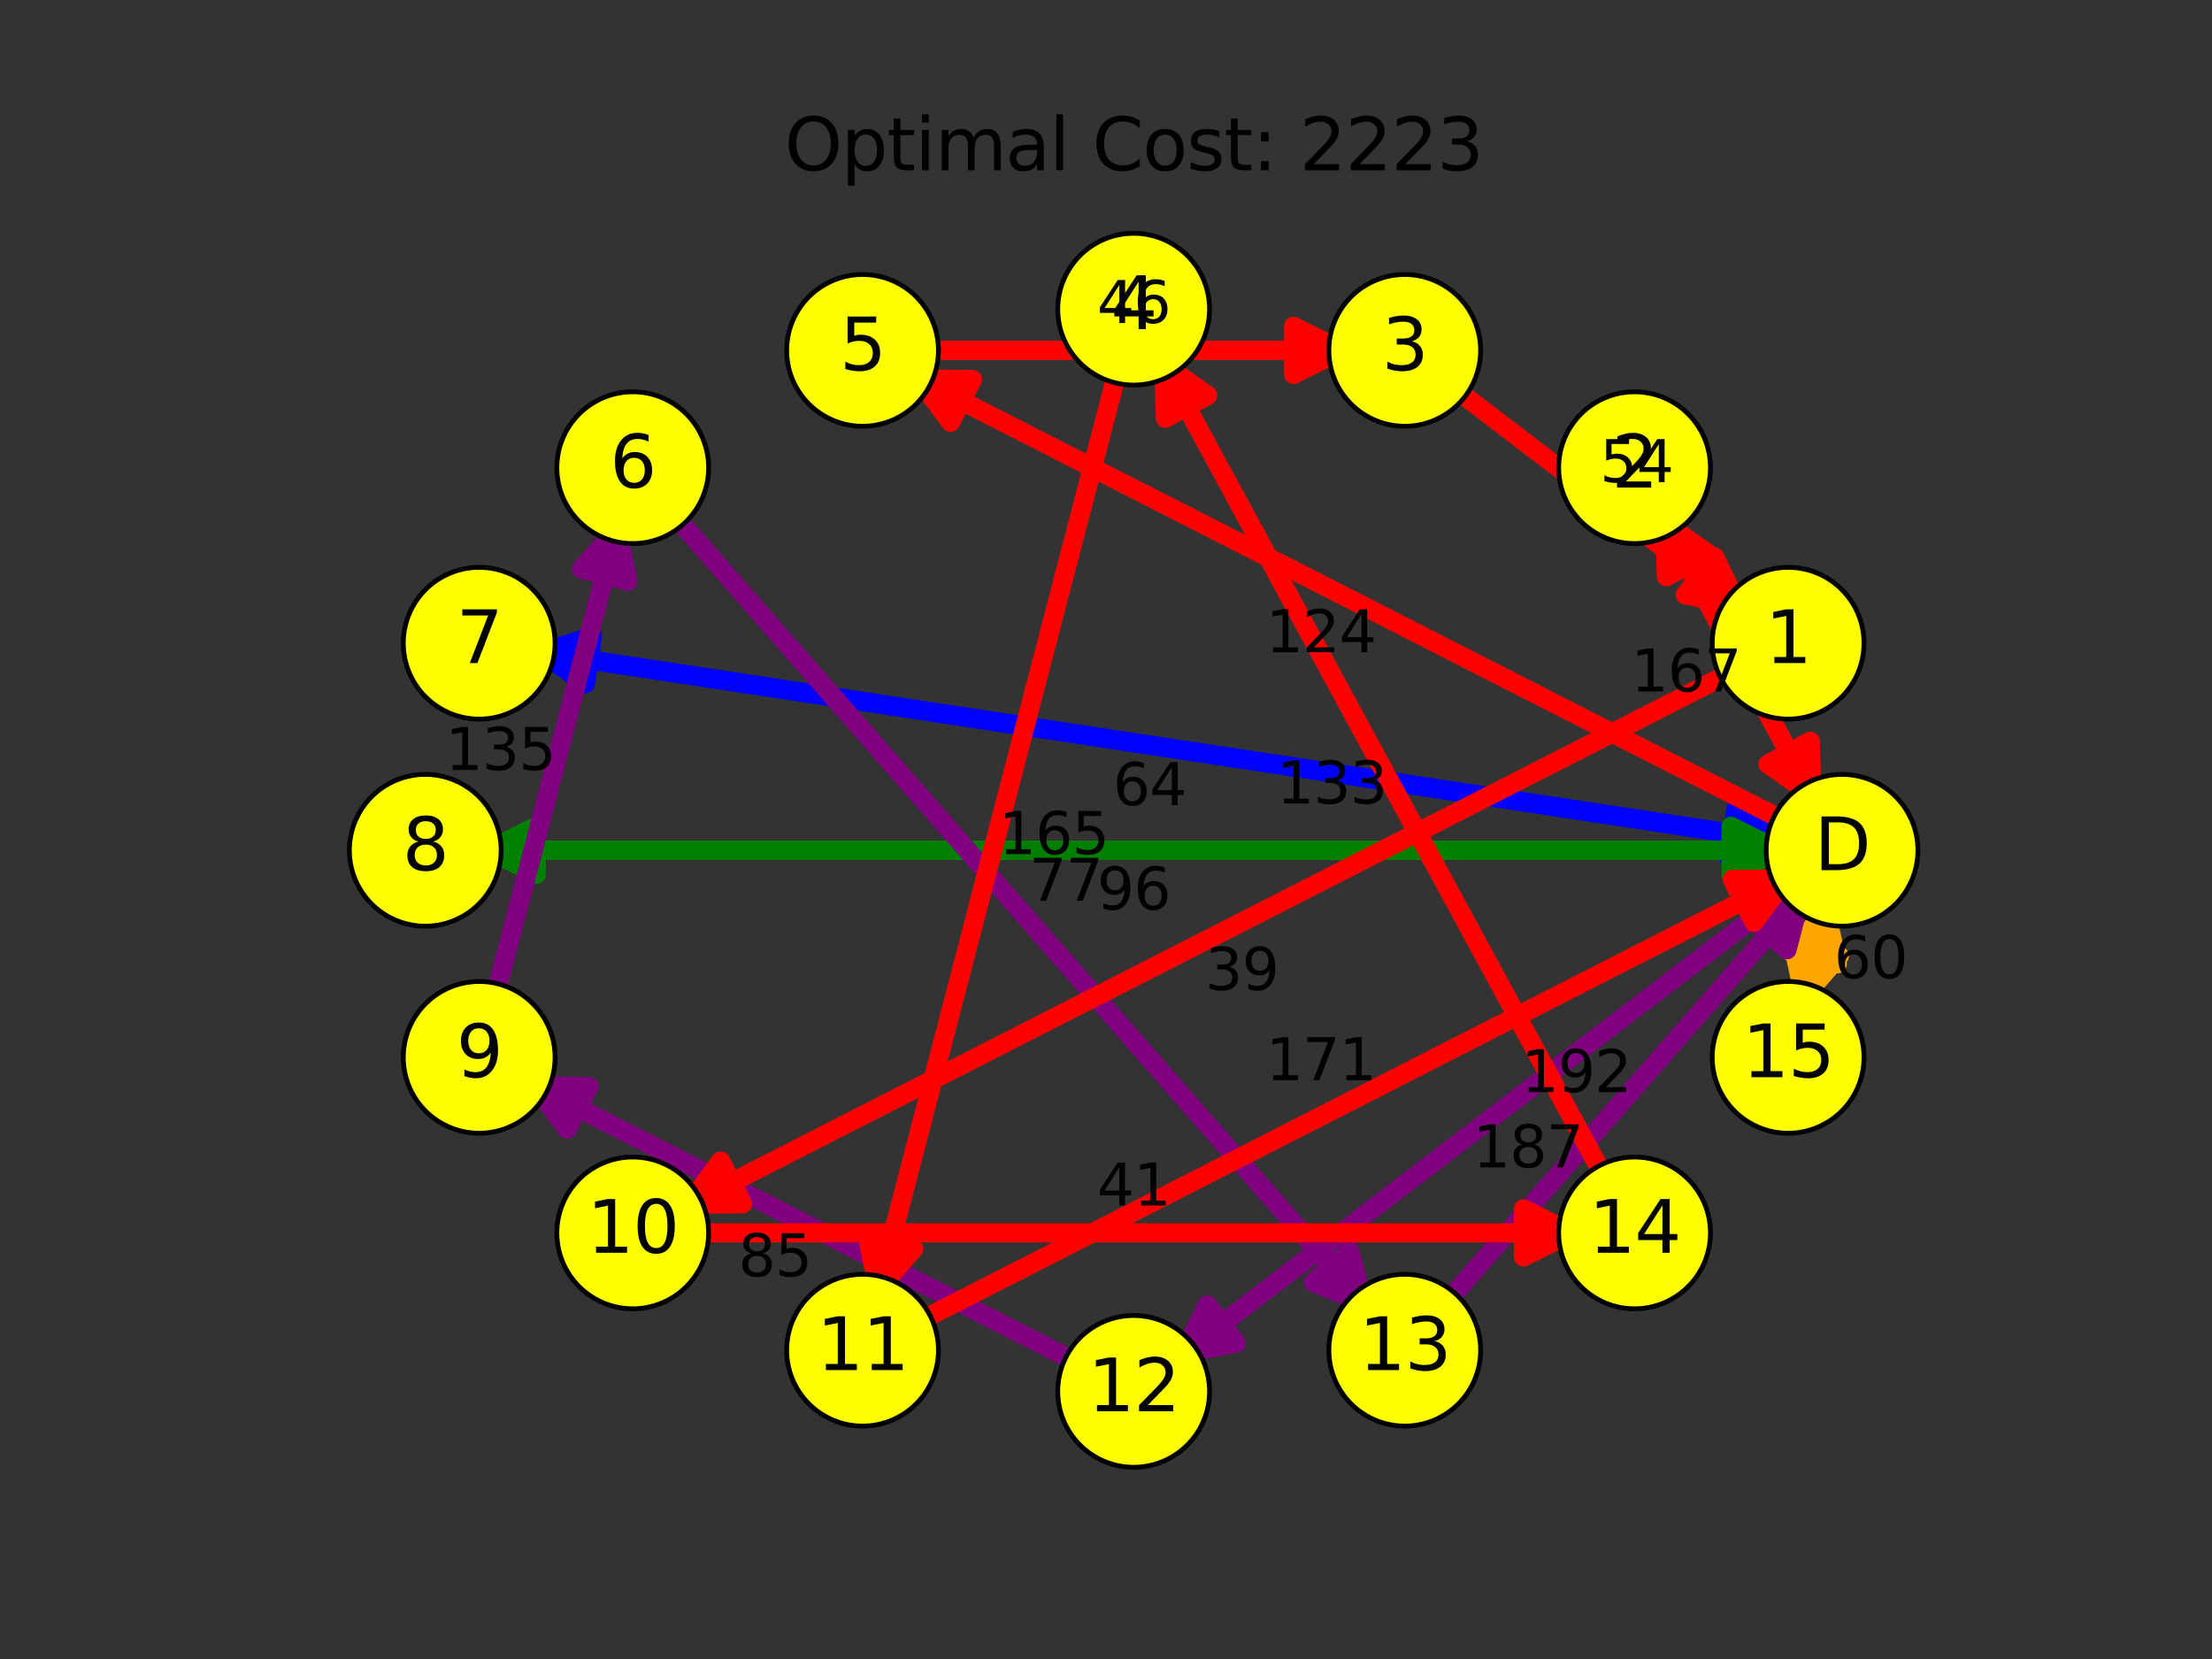 <?xml version="1.0" encoding="utf-8" standalone="no"?>
<!DOCTYPE svg PUBLIC "-//W3C//DTD SVG 1.1//EN"
  "http://www.w3.org/Graphics/SVG/1.1/DTD/svg11.dtd">
<svg xmlns:xlink="http://www.w3.org/1999/xlink" width="460.8pt" height="345.6pt" viewBox="0 0 460.8 345.6" xmlns="http://www.w3.org/2000/svg" version="1.1">
 <rect x="0" y="0" width="460.8" height="345.6" fill="#333333" stroke="none"/>
 <defs>
  <style type="text/css">*{stroke-linejoin: round; stroke-linecap: butt}</style>
 </defs>
 <g id="figure_1">
  <g id="patch_1">
   <path d="M 0 345.6 
L 460.8 345.6 
L 460.8 0 
L 0 0 
L 0 345.6 
z
" style="fill: none"/>
  </g>
  <g id="axes_1">
   <g id="patch_2">
    <path d="M 379.603 169.52 
Q 362.12 137.281 346.769 108.972 
" clip-path="url(#p2b61e4b41d)" style="fill: none; stroke: #ff0000; stroke-width: 4; stroke-linecap: round"/>
    <path d="M 347.141 120.146 
L 346.769 108.972 
L 355.931 115.379 
z
" clip-path="url(#p2b61e4b41d)" style="fill: #ff0000; stroke: #ff0000; stroke-width: 4; stroke-linecap: round"/>
   </g>
   <g id="patch_3">
    <path d="M 344.635 105.037 
Q 362.118 137.277 377.469 165.585 
" clip-path="url(#p2b61e4b41d)" style="fill: none; stroke: #ff0000; stroke-width: 4; stroke-linecap: round"/>
    <path d="M 377.097 154.411 
L 377.469 165.585 
L 368.307 159.178 
z
" clip-path="url(#p2b61e4b41d)" style="fill: #ff0000; stroke: #ff0000; stroke-width: 4; stroke-linecap: round"/>
   </g>
   <g id="patch_4">
    <path d="M 375.166 175.83 
Q 241.773 155.563 112.803 135.967 
" clip-path="url(#p2b61e4b41d)" style="fill: none; stroke: #0000ff; stroke-width: 4; stroke-linecap: round"/>
    <path d="M 121.938 142.413 
L 112.803 135.967 
L 123.44 132.526 
z
" clip-path="url(#p2b61e4b41d)" style="fill: #0000ff; stroke: #0000ff; stroke-width: 4; stroke-linecap: round"/>
   </g>
   <g id="patch_5">
    <path d="M 108.387 135.297 
Q 241.78 155.564 370.751 175.159 
" clip-path="url(#p2b61e4b41d)" style="fill: none; stroke: #0000ff; stroke-width: 4; stroke-linecap: round"/>
    <path d="M 361.615 168.714 
L 370.751 175.159 
L 360.113 178.601 
z
" clip-path="url(#p2b61e4b41d)" style="fill: #0000ff; stroke: #0000ff; stroke-width: 4; stroke-linecap: round"/>
   </g>
   <g id="patch_6">
    <path d="M 375.07 177.132 
Q 236.16 177.132 101.722 177.132 
" clip-path="url(#p2b61e4b41d)" style="fill: none; stroke: #008000; stroke-width: 4; stroke-linecap: round"/>
    <path d="M 111.722 182.132 
L 101.722 177.132 
L 111.722 172.132 
z
" clip-path="url(#p2b61e4b41d)" style="fill: #008000; stroke: #008000; stroke-width: 4; stroke-linecap: round"/>
   </g>
   <g id="patch_7">
    <path d="M 97.25 177.132 
Q 236.16 177.132 370.598 177.132 
" clip-path="url(#p2b61e4b41d)" style="fill: none; stroke: #008000; stroke-width: 4; stroke-linecap: round"/>
    <path d="M 360.598 172.132 
L 370.598 177.132 
L 360.598 182.132 
z
" clip-path="url(#p2b61e4b41d)" style="fill: #008000; stroke: #008000; stroke-width: 4; stroke-linecap: round"/>
   </g>
   <g id="patch_8">
    <path d="M 381.548 185.512 
Q 378.114 198.7 375.806 207.561 
" clip-path="url(#p2b61e4b41d)" style="fill: none; stroke: #ffa500; stroke-width: 4; stroke-linecap: round"/>
    <path d="M 383.165 199.143 
L 375.806 207.561 
L 373.488 196.623 
z
" clip-path="url(#p2b61e4b41d)" style="fill: #ffa500; stroke: #ffa500; stroke-width: 4; stroke-linecap: round"/>
   </g>
   <g id="patch_9">
    <path d="M 374.679 211.887 
Q 378.114 198.699 380.421 189.839 
" clip-path="url(#p2b61e4b41d)" style="fill: none; stroke: #ffa500; stroke-width: 4; stroke-linecap: round"/>
    <path d="M 373.063 198.256 
L 380.421 189.839 
L 382.74 200.776 
z
" clip-path="url(#p2b61e4b41d)" style="fill: #ffa500; stroke: #ffa500; stroke-width: 4; stroke-linecap: round"/>
   </g>
   <g id="patch_10">
    <path d="M 376.847 182.389 
Q 309.943 233.493 246.594 281.882 
" clip-path="url(#p2b61e4b41d)" style="fill: none; stroke: #800080; stroke-width: 4; stroke-linecap: round"/>
    <path d="M 257.576 279.785 
L 246.594 281.882 
L 251.506 271.838 
z
" clip-path="url(#p2b61e4b41d)" style="fill: #800080; stroke: #800080; stroke-width: 4; stroke-linecap: round"/>
   </g>
   <g id="patch_11">
    <path d="M 228.45 285.917 
Q 167.993 255.061 111.52 226.238 
" clip-path="url(#p2b61e4b41d)" style="fill: none; stroke: #800080; stroke-width: 4; stroke-linecap: round"/>
    <path d="M 118.154 235.237 
L 111.52 226.238 
L 122.7 226.33 
z
" clip-path="url(#p2b61e4b41d)" style="fill: #800080; stroke: #800080; stroke-width: 4; stroke-linecap: round"/>
   </g>
   <g id="patch_12">
    <path d="M 102.005 211.889 
Q 115.817 158.848 128.503 110.134 
" clip-path="url(#p2b61e4b41d)" style="fill: none; stroke: #800080; stroke-width: 4; stroke-linecap: round"/>
    <path d="M 121.144 118.551 
L 128.503 110.134 
L 130.821 121.071 
z
" clip-path="url(#p2b61e4b41d)" style="fill: #800080; stroke: #800080; stroke-width: 4; stroke-linecap: round"/>
   </g>
   <g id="patch_13">
    <path d="M 137.513 103.943 
Q 212.222 189.348 283.986 271.387 
" clip-path="url(#p2b61e4b41d)" style="fill: none; stroke: #800080; stroke-width: 4; stroke-linecap: round"/>
    <path d="M 281.166 260.569 
L 283.986 271.387 
L 273.639 267.153 
z
" clip-path="url(#p2b61e4b41d)" style="fill: #800080; stroke: #800080; stroke-width: 4; stroke-linecap: round"/>
   </g>
   <g id="patch_14">
    <path d="M 298.335 274.753 
Q 338.183 229.2 375.086 187.013 
" clip-path="url(#p2b61e4b41d)" style="fill: none; stroke: #800080; stroke-width: 4; stroke-linecap: round"/>
    <path d="M 364.739 191.248 
L 375.086 187.013 
L 372.266 197.832 
z
" clip-path="url(#p2b61e4b41d)" style="fill: #800080; stroke: #800080; stroke-width: 4; stroke-linecap: round"/>
   </g>
   <g id="patch_15">
    <path d="M 376.018 173.195 
Q 281.71 125.062 191.385 78.962 
" clip-path="url(#p2b61e4b41d)" style="fill: none; stroke: #ff0000; stroke-width: 4; stroke-linecap: round"/>
    <path d="M 198.019 87.961 
L 191.385 78.962 
L 202.565 79.054 
z
" clip-path="url(#p2b61e4b41d)" style="fill: #ff0000; stroke: #ff0000; stroke-width: 4; stroke-linecap: round"/>
   </g>
   <g id="patch_16">
    <path d="M 188.349 72.991 
Q 236.161 72.991 279.501 72.991 
" clip-path="url(#p2b61e4b41d)" style="fill: none; stroke: #ff0000; stroke-width: 4; stroke-linecap: round"/>
    <path d="M 269.501 67.991 
L 279.501 72.991 
L 269.501 77.991 
z
" clip-path="url(#p2b61e4b41d)" style="fill: #ff0000; stroke: #ff0000; stroke-width: 4; stroke-linecap: round"/>
   </g>
   <g id="patch_17">
    <path d="M 299.513 78.247 
Q 332.565 103.493 362.063 126.025 
" clip-path="url(#p2b61e4b41d)" style="fill: none; stroke: #ff0000; stroke-width: 4; stroke-linecap: round"/>
    <path d="M 357.151 115.982 
L 362.063 126.025 
L 351.081 123.929 
z
" clip-path="url(#p2b61e4b41d)" style="fill: #ff0000; stroke: #ff0000; stroke-width: 4; stroke-linecap: round"/>
   </g>
   <g id="patch_18">
    <path d="M 364.781 137.933 
Q 252.152 195.418 143.506 250.869 
" clip-path="url(#p2b61e4b41d)" style="fill: none; stroke: #ff0000; stroke-width: 4; stroke-linecap: round"/>
    <path d="M 154.686 250.776 
L 143.506 250.869 
L 150.14 241.869 
z
" clip-path="url(#p2b61e4b41d)" style="fill: #ff0000; stroke: #ff0000; stroke-width: 4; stroke-linecap: round"/>
   </g>
   <g id="patch_19">
    <path d="M 140.471 256.837 
Q 236.16 256.837 327.376 256.837 
" clip-path="url(#p2b61e4b41d)" style="fill: none; stroke: #ff0000; stroke-width: 4; stroke-linecap: round"/>
    <path d="M 317.376 251.837 
L 327.376 256.837 
L 317.376 261.837 
z
" clip-path="url(#p2b61e4b41d)" style="fill: #ff0000; stroke: #ff0000; stroke-width: 4; stroke-linecap: round"/>
   </g>
   <g id="patch_20">
    <path d="M 336.379 249.223 
Q 288.333 160.623 242.419 75.954 
" clip-path="url(#p2b61e4b41d)" style="fill: none; stroke: #ff0000; stroke-width: 4; stroke-linecap: round"/>
    <path d="M 242.791 87.128 
L 242.419 75.954 
L 251.582 82.361 
z
" clip-path="url(#p2b61e4b41d)" style="fill: #ff0000; stroke: #ff0000; stroke-width: 4; stroke-linecap: round"/>
   </g>
   <g id="patch_21">
    <path d="M 233.977 72.793 
Q 207.924 172.841 182.997 268.562 
" clip-path="url(#p2b61e4b41d)" style="fill: none; stroke: #ff0000; stroke-width: 4; stroke-linecap: round"/>
    <path d="M 190.356 260.144 
L 182.997 268.562 
L 180.679 257.624 
z
" clip-path="url(#p2b61e4b41d)" style="fill: #ff0000; stroke: #ff0000; stroke-width: 4; stroke-linecap: round"/>
   </g>
   <g id="patch_22">
    <path d="M 187.399 277.336 
Q 281.708 229.202 372.033 183.102 
" clip-path="url(#p2b61e4b41d)" style="fill: none; stroke: #ff0000; stroke-width: 4; stroke-linecap: round"/>
    <path d="M 360.853 183.194 
L 372.033 183.102 
L 365.399 192.101 
z
" clip-path="url(#p2b61e4b41d)" style="fill: #ff0000; stroke: #ff0000; stroke-width: 4; stroke-linecap: round"/>
   </g>
   <g id="PathCollection_1">
    <defs>
     <path id="mf47a2d7fb8" d="M 0 15.811 
C 4.193 15.811 8.215 14.145 11.18 11.18 
C 14.145 8.215 15.811 4.193 15.811 0 
C 15.811 -4.193 14.145 -8.215 11.18 -11.18 
C 8.215 -14.145 4.193 -15.811 0 -15.811 
C -4.193 -15.811 -8.215 -14.145 -11.18 -11.18 
C -14.145 -8.215 -15.811 -4.193 -15.811 0 
C -15.811 4.193 -14.145 8.215 -11.18 11.18 
C -8.215 14.145 -4.193 15.811 0 15.811 
z
" style="stroke: #000000"/>
    </defs>
    <g clip-path="url(#p2b61e4b41d)">
     <use xlink:href="#mf47a2d7fb8" x="383.73" y="177.132" style="fill: #ffff00; stroke: #000000"/>
     <use xlink:href="#mf47a2d7fb8" x="372.497" y="133.995" style="fill: #ffff00; stroke: #000000"/>
     <use xlink:href="#mf47a2d7fb8" x="340.508" y="97.426" style="fill: #ffff00; stroke: #000000"/>
     <use xlink:href="#mf47a2d7fb8" x="292.633" y="72.991" style="fill: #ffff00; stroke: #000000"/>
     <use xlink:href="#mf47a2d7fb8" x="236.16" y="64.411" style="fill: #ffff00; stroke: #000000"/>
     <use xlink:href="#mf47a2d7fb8" x="179.687" y="72.991" style="fill: #ffff00; stroke: #000000"/>
     <use xlink:href="#mf47a2d7fb8" x="131.812" y="97.426" style="fill: #ffff00; stroke: #000000"/>
     <use xlink:href="#mf47a2d7fb8" x="99.823" y="133.995" style="fill: #ffff00; stroke: #000000"/>
     <use xlink:href="#mf47a2d7fb8" x="88.59" y="177.132" style="fill: #ffff00; stroke: #000000"/>
     <use xlink:href="#mf47a2d7fb8" x="99.823" y="220.268" style="fill: #ffff00; stroke: #000000"/>
     <use xlink:href="#mf47a2d7fb8" x="131.812" y="256.837" style="fill: #ffff00; stroke: #000000"/>
     <use xlink:href="#mf47a2d7fb8" x="179.687" y="281.272" style="fill: #ffff00; stroke: #000000"/>
     <use xlink:href="#mf47a2d7fb8" x="236.16" y="289.852" style="fill: #ffff00; stroke: #000000"/>
     <use xlink:href="#mf47a2d7fb8" x="292.633" y="281.272" style="fill: #ffff00; stroke: #000000"/>
     <use xlink:href="#mf47a2d7fb8" x="340.508" y="256.837" style="fill: #ffff00; stroke: #000000"/>
     <use xlink:href="#mf47a2d7fb8" x="372.497" y="220.268" style="fill: #ffff00; stroke: #000000"/>
    </g>
   </g>
   <g id="text_1">
    <g clip-path="url(#p2b61e4b41d)">
     <!-- D -->
     <g transform="translate(377.955 181.271) scale(0.15 -0.15)">
      <defs>
       <path id="DejaVuSans-44" d="M 1259 4147 
L 1259 519 
L 2022 519 
Q 2988 519 3436 956 
Q 3884 1394 3884 2338 
Q 3884 3275 3436 3711 
Q 2988 4147 2022 4147 
L 1259 4147 
z
M 628 4666 
L 1925 4666 
Q 3281 4666 3915 4102 
Q 4550 3538 4550 2338 
Q 4550 1131 3912 565 
Q 3275 0 1925 0 
L 628 0 
L 628 4666 
z
" transform="scale(0.016)"/>
      </defs>
      <use xlink:href="#DejaVuSans-44"/>
     </g>
    </g>
   </g>
   <g id="text_2">
    <g clip-path="url(#p2b61e4b41d)">
     <!-- 1 -->
     <g transform="translate(367.725 138.134) scale(0.15 -0.15)">
      <defs>
       <path id="DejaVuSans-31" d="M 794 531 
L 1825 531 
L 1825 4091 
L 703 3866 
L 703 4441 
L 1819 4666 
L 2450 4666 
L 2450 531 
L 3481 531 
L 3481 0 
L 794 0 
L 794 531 
z
" transform="scale(0.016)"/>
      </defs>
      <use xlink:href="#DejaVuSans-31"/>
     </g>
    </g>
   </g>
   <g id="text_3">
    <g clip-path="url(#p2b61e4b41d)">
     <!-- 2 -->
     <g transform="translate(335.736 101.565) scale(0.15 -0.15)">
      <defs>
       <path id="DejaVuSans-32" d="M 1228 531 
L 3431 531 
L 3431 0 
L 469 0 
L 469 531 
Q 828 903 1448 1529 
Q 2069 2156 2228 2338 
Q 2531 2678 2651 2914 
Q 2772 3150 2772 3378 
Q 2772 3750 2511 3984 
Q 2250 4219 1831 4219 
Q 1534 4219 1204 4116 
Q 875 4013 500 3803 
L 500 4441 
Q 881 4594 1212 4672 
Q 1544 4750 1819 4750 
Q 2544 4750 2975 4387 
Q 3406 4025 3406 3419 
Q 3406 3131 3298 2873 
Q 3191 2616 2906 2266 
Q 2828 2175 2409 1742 
Q 1991 1309 1228 531 
z
" transform="scale(0.016)"/>
      </defs>
      <use xlink:href="#DejaVuSans-32"/>
     </g>
    </g>
   </g>
   <g id="text_4">
    <g clip-path="url(#p2b61e4b41d)">
     <!-- 3 -->
     <g transform="translate(287.861 77.13) scale(0.15 -0.15)">
      <defs>
       <path id="DejaVuSans-33" d="M 2597 2516 
Q 3050 2419 3304 2112 
Q 3559 1806 3559 1356 
Q 3559 666 3084 287 
Q 2609 -91 1734 -91 
Q 1441 -91 1130 -33 
Q 819 25 488 141 
L 488 750 
Q 750 597 1062 519 
Q 1375 441 1716 441 
Q 2309 441 2620 675 
Q 2931 909 2931 1356 
Q 2931 1769 2642 2001 
Q 2353 2234 1838 2234 
L 1294 2234 
L 1294 2753 
L 1863 2753 
Q 2328 2753 2575 2939 
Q 2822 3125 2822 3475 
Q 2822 3834 2567 4026 
Q 2313 4219 1838 4219 
Q 1578 4219 1281 4162 
Q 984 4106 628 3988 
L 628 4550 
Q 988 4650 1302 4700 
Q 1616 4750 1894 4750 
Q 2613 4750 3031 4423 
Q 3450 4097 3450 3541 
Q 3450 3153 3228 2886 
Q 3006 2619 2597 2516 
z
" transform="scale(0.016)"/>
      </defs>
      <use xlink:href="#DejaVuSans-33"/>
     </g>
    </g>
   </g>
   <g id="text_5">
    <g clip-path="url(#p2b61e4b41d)">
     <!-- 4 -->
     <g transform="translate(231.388 68.55) scale(0.15 -0.15)">
      <defs>
       <path id="DejaVuSans-34" d="M 2419 4116 
L 825 1625 
L 2419 1625 
L 2419 4116 
z
M 2253 4666 
L 3047 4666 
L 3047 1625 
L 3713 1625 
L 3713 1100 
L 3047 1100 
L 3047 0 
L 2419 0 
L 2419 1100 
L 313 1100 
L 313 1709 
L 2253 4666 
z
" transform="scale(0.016)"/>
      </defs>
      <use xlink:href="#DejaVuSans-34"/>
     </g>
    </g>
   </g>
   <g id="text_6">
    <g clip-path="url(#p2b61e4b41d)">
     <!-- 5 -->
     <g transform="translate(174.915 77.13) scale(0.15 -0.15)">
      <defs>
       <path id="DejaVuSans-35" d="M 691 4666 
L 3169 4666 
L 3169 4134 
L 1269 4134 
L 1269 2991 
Q 1406 3038 1543 3061 
Q 1681 3084 1819 3084 
Q 2600 3084 3056 2656 
Q 3513 2228 3513 1497 
Q 3513 744 3044 326 
Q 2575 -91 1722 -91 
Q 1428 -91 1123 -41 
Q 819 9 494 109 
L 494 744 
Q 775 591 1075 516 
Q 1375 441 1709 441 
Q 2250 441 2565 725 
Q 2881 1009 2881 1497 
Q 2881 1984 2565 2268 
Q 2250 2553 1709 2553 
Q 1456 2553 1204 2497 
Q 953 2441 691 2322 
L 691 4666 
z
" transform="scale(0.016)"/>
      </defs>
      <use xlink:href="#DejaVuSans-35"/>
     </g>
    </g>
   </g>
   <g id="text_7">
    <g clip-path="url(#p2b61e4b41d)">
     <!-- 6 -->
     <g transform="translate(127.04 101.565) scale(0.15 -0.15)">
      <defs>
       <path id="DejaVuSans-36" d="M 2113 2584 
Q 1688 2584 1439 2293 
Q 1191 2003 1191 1497 
Q 1191 994 1439 701 
Q 1688 409 2113 409 
Q 2538 409 2786 701 
Q 3034 994 3034 1497 
Q 3034 2003 2786 2293 
Q 2538 2584 2113 2584 
z
M 3366 4563 
L 3366 3988 
Q 3128 4100 2886 4159 
Q 2644 4219 2406 4219 
Q 1781 4219 1451 3797 
Q 1122 3375 1075 2522 
Q 1259 2794 1537 2939 
Q 1816 3084 2150 3084 
Q 2853 3084 3261 2657 
Q 3669 2231 3669 1497 
Q 3669 778 3244 343 
Q 2819 -91 2113 -91 
Q 1303 -91 875 529 
Q 447 1150 447 2328 
Q 447 3434 972 4092 
Q 1497 4750 2381 4750 
Q 2619 4750 2861 4703 
Q 3103 4656 3366 4563 
z
" transform="scale(0.016)"/>
      </defs>
      <use xlink:href="#DejaVuSans-36"/>
     </g>
    </g>
   </g>
   <g id="text_8">
    <g clip-path="url(#p2b61e4b41d)">
     <!-- 7 -->
     <g transform="translate(95.051 138.134) scale(0.15 -0.15)">
      <defs>
       <path id="DejaVuSans-37" d="M 525 4666 
L 3525 4666 
L 3525 4397 
L 1831 0 
L 1172 0 
L 2766 4134 
L 525 4134 
L 525 4666 
z
" transform="scale(0.016)"/>
      </defs>
      <use xlink:href="#DejaVuSans-37"/>
     </g>
    </g>
   </g>
   <g id="text_9">
    <g clip-path="url(#p2b61e4b41d)">
     <!-- 8 -->
     <g transform="translate(83.818 181.271) scale(0.15 -0.15)">
      <defs>
       <path id="DejaVuSans-38" d="M 2034 2216 
Q 1584 2216 1326 1975 
Q 1069 1734 1069 1313 
Q 1069 891 1326 650 
Q 1584 409 2034 409 
Q 2484 409 2743 651 
Q 3003 894 3003 1313 
Q 3003 1734 2745 1975 
Q 2488 2216 2034 2216 
z
M 1403 2484 
Q 997 2584 770 2862 
Q 544 3141 544 3541 
Q 544 4100 942 4425 
Q 1341 4750 2034 4750 
Q 2731 4750 3128 4425 
Q 3525 4100 3525 3541 
Q 3525 3141 3298 2862 
Q 3072 2584 2669 2484 
Q 3125 2378 3379 2068 
Q 3634 1759 3634 1313 
Q 3634 634 3220 271 
Q 2806 -91 2034 -91 
Q 1263 -91 848 271 
Q 434 634 434 1313 
Q 434 1759 690 2068 
Q 947 2378 1403 2484 
z
M 1172 3481 
Q 1172 3119 1398 2916 
Q 1625 2713 2034 2713 
Q 2441 2713 2670 2916 
Q 2900 3119 2900 3481 
Q 2900 3844 2670 4047 
Q 2441 4250 2034 4250 
Q 1625 4250 1398 4047 
Q 1172 3844 1172 3481 
z
" transform="scale(0.016)"/>
      </defs>
      <use xlink:href="#DejaVuSans-38"/>
     </g>
    </g>
   </g>
   <g id="text_10">
    <g clip-path="url(#p2b61e4b41d)">
     <!-- 9 -->
     <g transform="translate(95.051 224.407) scale(0.15 -0.15)">
      <defs>
       <path id="DejaVuSans-39" d="M 703 97 
L 703 672 
Q 941 559 1184 500 
Q 1428 441 1663 441 
Q 2288 441 2617 861 
Q 2947 1281 2994 2138 
Q 2813 1869 2534 1725 
Q 2256 1581 1919 1581 
Q 1219 1581 811 2004 
Q 403 2428 403 3163 
Q 403 3881 828 4315 
Q 1253 4750 1959 4750 
Q 2769 4750 3195 4129 
Q 3622 3509 3622 2328 
Q 3622 1225 3098 567 
Q 2575 -91 1691 -91 
Q 1453 -91 1209 -44 
Q 966 3 703 97 
z
M 1959 2075 
Q 2384 2075 2632 2365 
Q 2881 2656 2881 3163 
Q 2881 3666 2632 3958 
Q 2384 4250 1959 4250 
Q 1534 4250 1286 3958 
Q 1038 3666 1038 3163 
Q 1038 2656 1286 2365 
Q 1534 2075 1959 2075 
z
" transform="scale(0.016)"/>
      </defs>
      <use xlink:href="#DejaVuSans-39"/>
     </g>
    </g>
   </g>
   <g id="text_11">
    <g clip-path="url(#p2b61e4b41d)">
     <!-- 10 -->
     <g transform="translate(122.268 260.976) scale(0.15 -0.15)">
      <defs>
       <path id="DejaVuSans-30" d="M 2034 4250 
Q 1547 4250 1301 3770 
Q 1056 3291 1056 2328 
Q 1056 1369 1301 889 
Q 1547 409 2034 409 
Q 2525 409 2770 889 
Q 3016 1369 3016 2328 
Q 3016 3291 2770 3770 
Q 2525 4250 2034 4250 
z
M 2034 4750 
Q 2819 4750 3233 4129 
Q 3647 3509 3647 2328 
Q 3647 1150 3233 529 
Q 2819 -91 2034 -91 
Q 1250 -91 836 529 
Q 422 1150 422 2328 
Q 422 3509 836 4129 
Q 1250 4750 2034 4750 
z
" transform="scale(0.016)"/>
      </defs>
      <use xlink:href="#DejaVuSans-31"/>
      <use xlink:href="#DejaVuSans-30" x="63.623"/>
     </g>
    </g>
   </g>
   <g id="text_12">
    <g clip-path="url(#p2b61e4b41d)">
     <!-- 11 -->
     <g transform="translate(170.144 285.411) scale(0.15 -0.15)">
      <use xlink:href="#DejaVuSans-31"/>
      <use xlink:href="#DejaVuSans-31" x="63.623"/>
     </g>
    </g>
   </g>
   <g id="text_13">
    <g clip-path="url(#p2b61e4b41d)">
     <!-- 12 -->
     <g transform="translate(226.616 293.991) scale(0.15 -0.15)">
      <use xlink:href="#DejaVuSans-31"/>
      <use xlink:href="#DejaVuSans-32" x="63.623"/>
     </g>
    </g>
   </g>
   <g id="text_14">
    <g clip-path="url(#p2b61e4b41d)">
     <!-- 13 -->
     <g transform="translate(283.089 285.411) scale(0.15 -0.15)">
      <use xlink:href="#DejaVuSans-31"/>
      <use xlink:href="#DejaVuSans-33" x="63.623"/>
     </g>
    </g>
   </g>
   <g id="text_15">
    <g clip-path="url(#p2b61e4b41d)">
     <!-- 14 -->
     <g transform="translate(330.964 260.976) scale(0.15 -0.15)">
      <use xlink:href="#DejaVuSans-31"/>
      <use xlink:href="#DejaVuSans-34" x="63.623"/>
     </g>
    </g>
   </g>
   <g id="text_16">
    <g clip-path="url(#p2b61e4b41d)">
     <!-- 15 -->
     <g transform="translate(362.953 224.407) scale(0.15 -0.15)">
      <use xlink:href="#DejaVuSans-31"/>
      <use xlink:href="#DejaVuSans-35" x="63.623"/>
     </g>
    </g>
   </g>
   <g id="text_17">
    <!-- 167 -->
    <g transform="translate(339.76 144.041) scale(0.12 -0.12)">
     <use xlink:href="#DejaVuSans-31"/>
     <use xlink:href="#DejaVuSans-36" x="63.623"/>
     <use xlink:href="#DejaVuSans-37" x="127.246"/>
    </g>
   </g>
   <g id="text_18">
    <!-- 64 -->
    <g transform="translate(231.838 167.719) scale(0.12 -0.12)">
     <use xlink:href="#DejaVuSans-36"/>
     <use xlink:href="#DejaVuSans-34" x="63.623"/>
    </g>
   </g>
   <g id="text_19">
    <!-- 96 -->
    <g transform="translate(228.525 189.46) scale(0.12 -0.12)">
     <use xlink:href="#DejaVuSans-39"/>
     <use xlink:href="#DejaVuSans-36" x="63.623"/>
    </g>
   </g>
   <g id="text_20">
    <!-- 60 -->
    <g transform="translate(382.057 203.77) scale(0.12 -0.12)">
     <use xlink:href="#DejaVuSans-36"/>
     <use xlink:href="#DejaVuSans-30" x="63.623"/>
    </g>
   </g>
   <g id="text_21">
    <!-- 187 -->
    <g transform="translate(306.84 243.179) scale(0.12 -0.12)">
     <use xlink:href="#DejaVuSans-31"/>
     <use xlink:href="#DejaVuSans-38" x="63.623"/>
     <use xlink:href="#DejaVuSans-37" x="127.246"/>
    </g>
   </g>
   <g id="text_22">
    <!-- 85 -->
    <g transform="translate(153.798 265.869) scale(0.12 -0.12)">
     <use xlink:href="#DejaVuSans-38"/>
     <use xlink:href="#DejaVuSans-35" x="63.623"/>
    </g>
   </g>
   <g id="text_23">
    <!-- 135 -->
    <g transform="translate(92.786 160.399) scale(0.12 -0.12)">
     <use xlink:href="#DejaVuSans-31"/>
     <use xlink:href="#DejaVuSans-33" x="63.623"/>
     <use xlink:href="#DejaVuSans-35" x="127.246"/>
    </g>
   </g>
   <g id="text_24">
    <!-- 77 -->
    <g transform="translate(214.403 187.65) scale(0.12 -0.12)">
     <use xlink:href="#DejaVuSans-37"/>
     <use xlink:href="#DejaVuSans-37" x="63.623"/>
    </g>
   </g>
   <g id="text_25">
    <!-- 192 -->
    <g transform="translate(316.913 227.503) scale(0.12 -0.12)">
     <use xlink:href="#DejaVuSans-31"/>
     <use xlink:href="#DejaVuSans-39" x="63.623"/>
     <use xlink:href="#DejaVuSans-32" x="127.246"/>
    </g>
   </g>
   <g id="text_26">
    <!-- 124 -->
    <g transform="translate(263.697 135.871) scale(0.12 -0.12)">
     <use xlink:href="#DejaVuSans-31"/>
     <use xlink:href="#DejaVuSans-32" x="63.623"/>
     <use xlink:href="#DejaVuSans-34" x="127.246"/>
    </g>
   </g>
   <g id="text_27">
    <!-- 46 -->
    <g transform="translate(228.525 67.285) scale(0.12 -0.12)">
     <use xlink:href="#DejaVuSans-34"/>
     <use xlink:href="#DejaVuSans-36" x="63.623"/>
    </g>
   </g>
   <g id="text_28">
    <!-- 54 -->
    <g transform="translate(333.278 100.428) scale(0.12 -0.12)">
     <use xlink:href="#DejaVuSans-35"/>
     <use xlink:href="#DejaVuSans-34" x="63.623"/>
    </g>
   </g>
   <g id="text_29">
    <!-- 39 -->
    <g transform="translate(251.078 206.225) scale(0.12 -0.12)">
     <use xlink:href="#DejaVuSans-33"/>
     <use xlink:href="#DejaVuSans-39" x="63.623"/>
    </g>
   </g>
   <g id="text_30">
    <!-- 41 -->
    <g transform="translate(228.525 251.131) scale(0.12 -0.12)">
     <use xlink:href="#DejaVuSans-34"/>
     <use xlink:href="#DejaVuSans-31" x="63.623"/>
    </g>
   </g>
   <g id="text_31">
    <!-- 133 -->
    <g transform="translate(265.974 167.386) scale(0.12 -0.12)">
     <use xlink:href="#DejaVuSans-31"/>
     <use xlink:href="#DejaVuSans-33" x="63.623"/>
     <use xlink:href="#DejaVuSans-33" x="127.246"/>
    </g>
   </g>
   <g id="text_32">
    <!-- 165 -->
    <g transform="translate(208.05 177.912) scale(0.12 -0.12)">
     <use xlink:href="#DejaVuSans-31"/>
     <use xlink:href="#DejaVuSans-36" x="63.623"/>
     <use xlink:href="#DejaVuSans-35" x="127.246"/>
    </g>
   </g>
   <g id="text_33">
    <!-- 171 -->
    <g transform="translate(263.697 225.015) scale(0.12 -0.12)">
     <use xlink:href="#DejaVuSans-31"/>
     <use xlink:href="#DejaVuSans-37" x="63.623"/>
     <use xlink:href="#DejaVuSans-31" x="127.246"/>
    </g>
   </g>
   <g id="text_34">
    <!-- Optimal Cost: 2223 -->
    <g transform="translate(163.431 35.472) scale(0.15 -0.15)">
     <defs>
      <path id="DejaVuSans-4f" d="M 2522 4238 
Q 1834 4238 1429 3725 
Q 1025 3213 1025 2328 
Q 1025 1447 1429 934 
Q 1834 422 2522 422 
Q 3209 422 3611 934 
Q 4013 1447 4013 2328 
Q 4013 3213 3611 3725 
Q 3209 4238 2522 4238 
z
M 2522 4750 
Q 3503 4750 4090 4092 
Q 4678 3434 4678 2328 
Q 4678 1225 4090 567 
Q 3503 -91 2522 -91 
Q 1538 -91 948 565 
Q 359 1222 359 2328 
Q 359 3434 948 4092 
Q 1538 4750 2522 4750 
z
" transform="scale(0.016)"/>
      <path id="DejaVuSans-70" d="M 1159 525 
L 1159 -1331 
L 581 -1331 
L 581 3500 
L 1159 3500 
L 1159 2969 
Q 1341 3281 1617 3432 
Q 1894 3584 2278 3584 
Q 2916 3584 3314 3078 
Q 3713 2572 3713 1747 
Q 3713 922 3314 415 
Q 2916 -91 2278 -91 
Q 1894 -91 1617 61 
Q 1341 213 1159 525 
z
M 3116 1747 
Q 3116 2381 2855 2742 
Q 2594 3103 2138 3103 
Q 1681 3103 1420 2742 
Q 1159 2381 1159 1747 
Q 1159 1113 1420 752 
Q 1681 391 2138 391 
Q 2594 391 2855 752 
Q 3116 1113 3116 1747 
z
" transform="scale(0.016)"/>
      <path id="DejaVuSans-74" d="M 1172 4494 
L 1172 3500 
L 2356 3500 
L 2356 3053 
L 1172 3053 
L 1172 1153 
Q 1172 725 1289 603 
Q 1406 481 1766 481 
L 2356 481 
L 2356 0 
L 1766 0 
Q 1100 0 847 248 
Q 594 497 594 1153 
L 594 3053 
L 172 3053 
L 172 3500 
L 594 3500 
L 594 4494 
L 1172 4494 
z
" transform="scale(0.016)"/>
      <path id="DejaVuSans-69" d="M 603 3500 
L 1178 3500 
L 1178 0 
L 603 0 
L 603 3500 
z
M 603 4863 
L 1178 4863 
L 1178 4134 
L 603 4134 
L 603 4863 
z
" transform="scale(0.016)"/>
      <path id="DejaVuSans-6d" d="M 3328 2828 
Q 3544 3216 3844 3400 
Q 4144 3584 4550 3584 
Q 5097 3584 5394 3201 
Q 5691 2819 5691 2113 
L 5691 0 
L 5113 0 
L 5113 2094 
Q 5113 2597 4934 2840 
Q 4756 3084 4391 3084 
Q 3944 3084 3684 2787 
Q 3425 2491 3425 1978 
L 3425 0 
L 2847 0 
L 2847 2094 
Q 2847 2600 2669 2842 
Q 2491 3084 2119 3084 
Q 1678 3084 1418 2786 
Q 1159 2488 1159 1978 
L 1159 0 
L 581 0 
L 581 3500 
L 1159 3500 
L 1159 2956 
Q 1356 3278 1631 3431 
Q 1906 3584 2284 3584 
Q 2666 3584 2933 3390 
Q 3200 3197 3328 2828 
z
" transform="scale(0.016)"/>
      <path id="DejaVuSans-61" d="M 2194 1759 
Q 1497 1759 1228 1600 
Q 959 1441 959 1056 
Q 959 750 1161 570 
Q 1363 391 1709 391 
Q 2188 391 2477 730 
Q 2766 1069 2766 1631 
L 2766 1759 
L 2194 1759 
z
M 3341 1997 
L 3341 0 
L 2766 0 
L 2766 531 
Q 2569 213 2275 61 
Q 1981 -91 1556 -91 
Q 1019 -91 701 211 
Q 384 513 384 1019 
Q 384 1609 779 1909 
Q 1175 2209 1959 2209 
L 2766 2209 
L 2766 2266 
Q 2766 2663 2505 2880 
Q 2244 3097 1772 3097 
Q 1472 3097 1187 3025 
Q 903 2953 641 2809 
L 641 3341 
Q 956 3463 1253 3523 
Q 1550 3584 1831 3584 
Q 2591 3584 2966 3190 
Q 3341 2797 3341 1997 
z
" transform="scale(0.016)"/>
      <path id="DejaVuSans-6c" d="M 603 4863 
L 1178 4863 
L 1178 0 
L 603 0 
L 603 4863 
z
" transform="scale(0.016)"/>
      <path id="DejaVuSans-20" transform="scale(0.016)"/>
      <path id="DejaVuSans-43" d="M 4122 4306 
L 4122 3641 
Q 3803 3938 3442 4084 
Q 3081 4231 2675 4231 
Q 1875 4231 1450 3742 
Q 1025 3253 1025 2328 
Q 1025 1406 1450 917 
Q 1875 428 2675 428 
Q 3081 428 3442 575 
Q 3803 722 4122 1019 
L 4122 359 
Q 3791 134 3420 21 
Q 3050 -91 2638 -91 
Q 1578 -91 968 557 
Q 359 1206 359 2328 
Q 359 3453 968 4101 
Q 1578 4750 2638 4750 
Q 3056 4750 3426 4639 
Q 3797 4528 4122 4306 
z
" transform="scale(0.016)"/>
      <path id="DejaVuSans-6f" d="M 1959 3097 
Q 1497 3097 1228 2736 
Q 959 2375 959 1747 
Q 959 1119 1226 758 
Q 1494 397 1959 397 
Q 2419 397 2687 759 
Q 2956 1122 2956 1747 
Q 2956 2369 2687 2733 
Q 2419 3097 1959 3097 
z
M 1959 3584 
Q 2709 3584 3137 3096 
Q 3566 2609 3566 1747 
Q 3566 888 3137 398 
Q 2709 -91 1959 -91 
Q 1206 -91 779 398 
Q 353 888 353 1747 
Q 353 2609 779 3096 
Q 1206 3584 1959 3584 
z
" transform="scale(0.016)"/>
      <path id="DejaVuSans-73" d="M 2834 3397 
L 2834 2853 
Q 2591 2978 2328 3040 
Q 2066 3103 1784 3103 
Q 1356 3103 1142 2972 
Q 928 2841 928 2578 
Q 928 2378 1081 2264 
Q 1234 2150 1697 2047 
L 1894 2003 
Q 2506 1872 2764 1633 
Q 3022 1394 3022 966 
Q 3022 478 2636 193 
Q 2250 -91 1575 -91 
Q 1294 -91 989 -36 
Q 684 19 347 128 
L 347 722 
Q 666 556 975 473 
Q 1284 391 1588 391 
Q 1994 391 2212 530 
Q 2431 669 2431 922 
Q 2431 1156 2273 1281 
Q 2116 1406 1581 1522 
L 1381 1569 
Q 847 1681 609 1914 
Q 372 2147 372 2553 
Q 372 3047 722 3315 
Q 1072 3584 1716 3584 
Q 2034 3584 2315 3537 
Q 2597 3491 2834 3397 
z
" transform="scale(0.016)"/>
      <path id="DejaVuSans-3a" d="M 750 794 
L 1409 794 
L 1409 0 
L 750 0 
L 750 794 
z
M 750 3309 
L 1409 3309 
L 1409 2516 
L 750 2516 
L 750 3309 
z
" transform="scale(0.016)"/>
     </defs>
     <use xlink:href="#DejaVuSans-4f"/>
     <use xlink:href="#DejaVuSans-70" x="78.711"/>
     <use xlink:href="#DejaVuSans-74" x="142.188"/>
     <use xlink:href="#DejaVuSans-69" x="181.396"/>
     <use xlink:href="#DejaVuSans-6d" x="209.18"/>
     <use xlink:href="#DejaVuSans-61" x="306.592"/>
     <use xlink:href="#DejaVuSans-6c" x="367.871"/>
     <use xlink:href="#DejaVuSans-20" x="395.654"/>
     <use xlink:href="#DejaVuSans-43" x="427.441"/>
     <use xlink:href="#DejaVuSans-6f" x="497.266"/>
     <use xlink:href="#DejaVuSans-73" x="558.447"/>
     <use xlink:href="#DejaVuSans-74" x="610.547"/>
     <use xlink:href="#DejaVuSans-3a" x="649.756"/>
     <use xlink:href="#DejaVuSans-20" x="683.447"/>
     <use xlink:href="#DejaVuSans-32" x="715.234"/>
     <use xlink:href="#DejaVuSans-32" x="778.857"/>
     <use xlink:href="#DejaVuSans-32" x="842.48"/>
     <use xlink:href="#DejaVuSans-33" x="906.104"/>
    </g>
   </g>
  </g>
 </g>
 <defs>
  <clipPath id="p2b61e4b41d">
   <rect x="57.6" y="41.472" width="357.12" height="266.112"/>
  </clipPath>
 </defs>
</svg>
